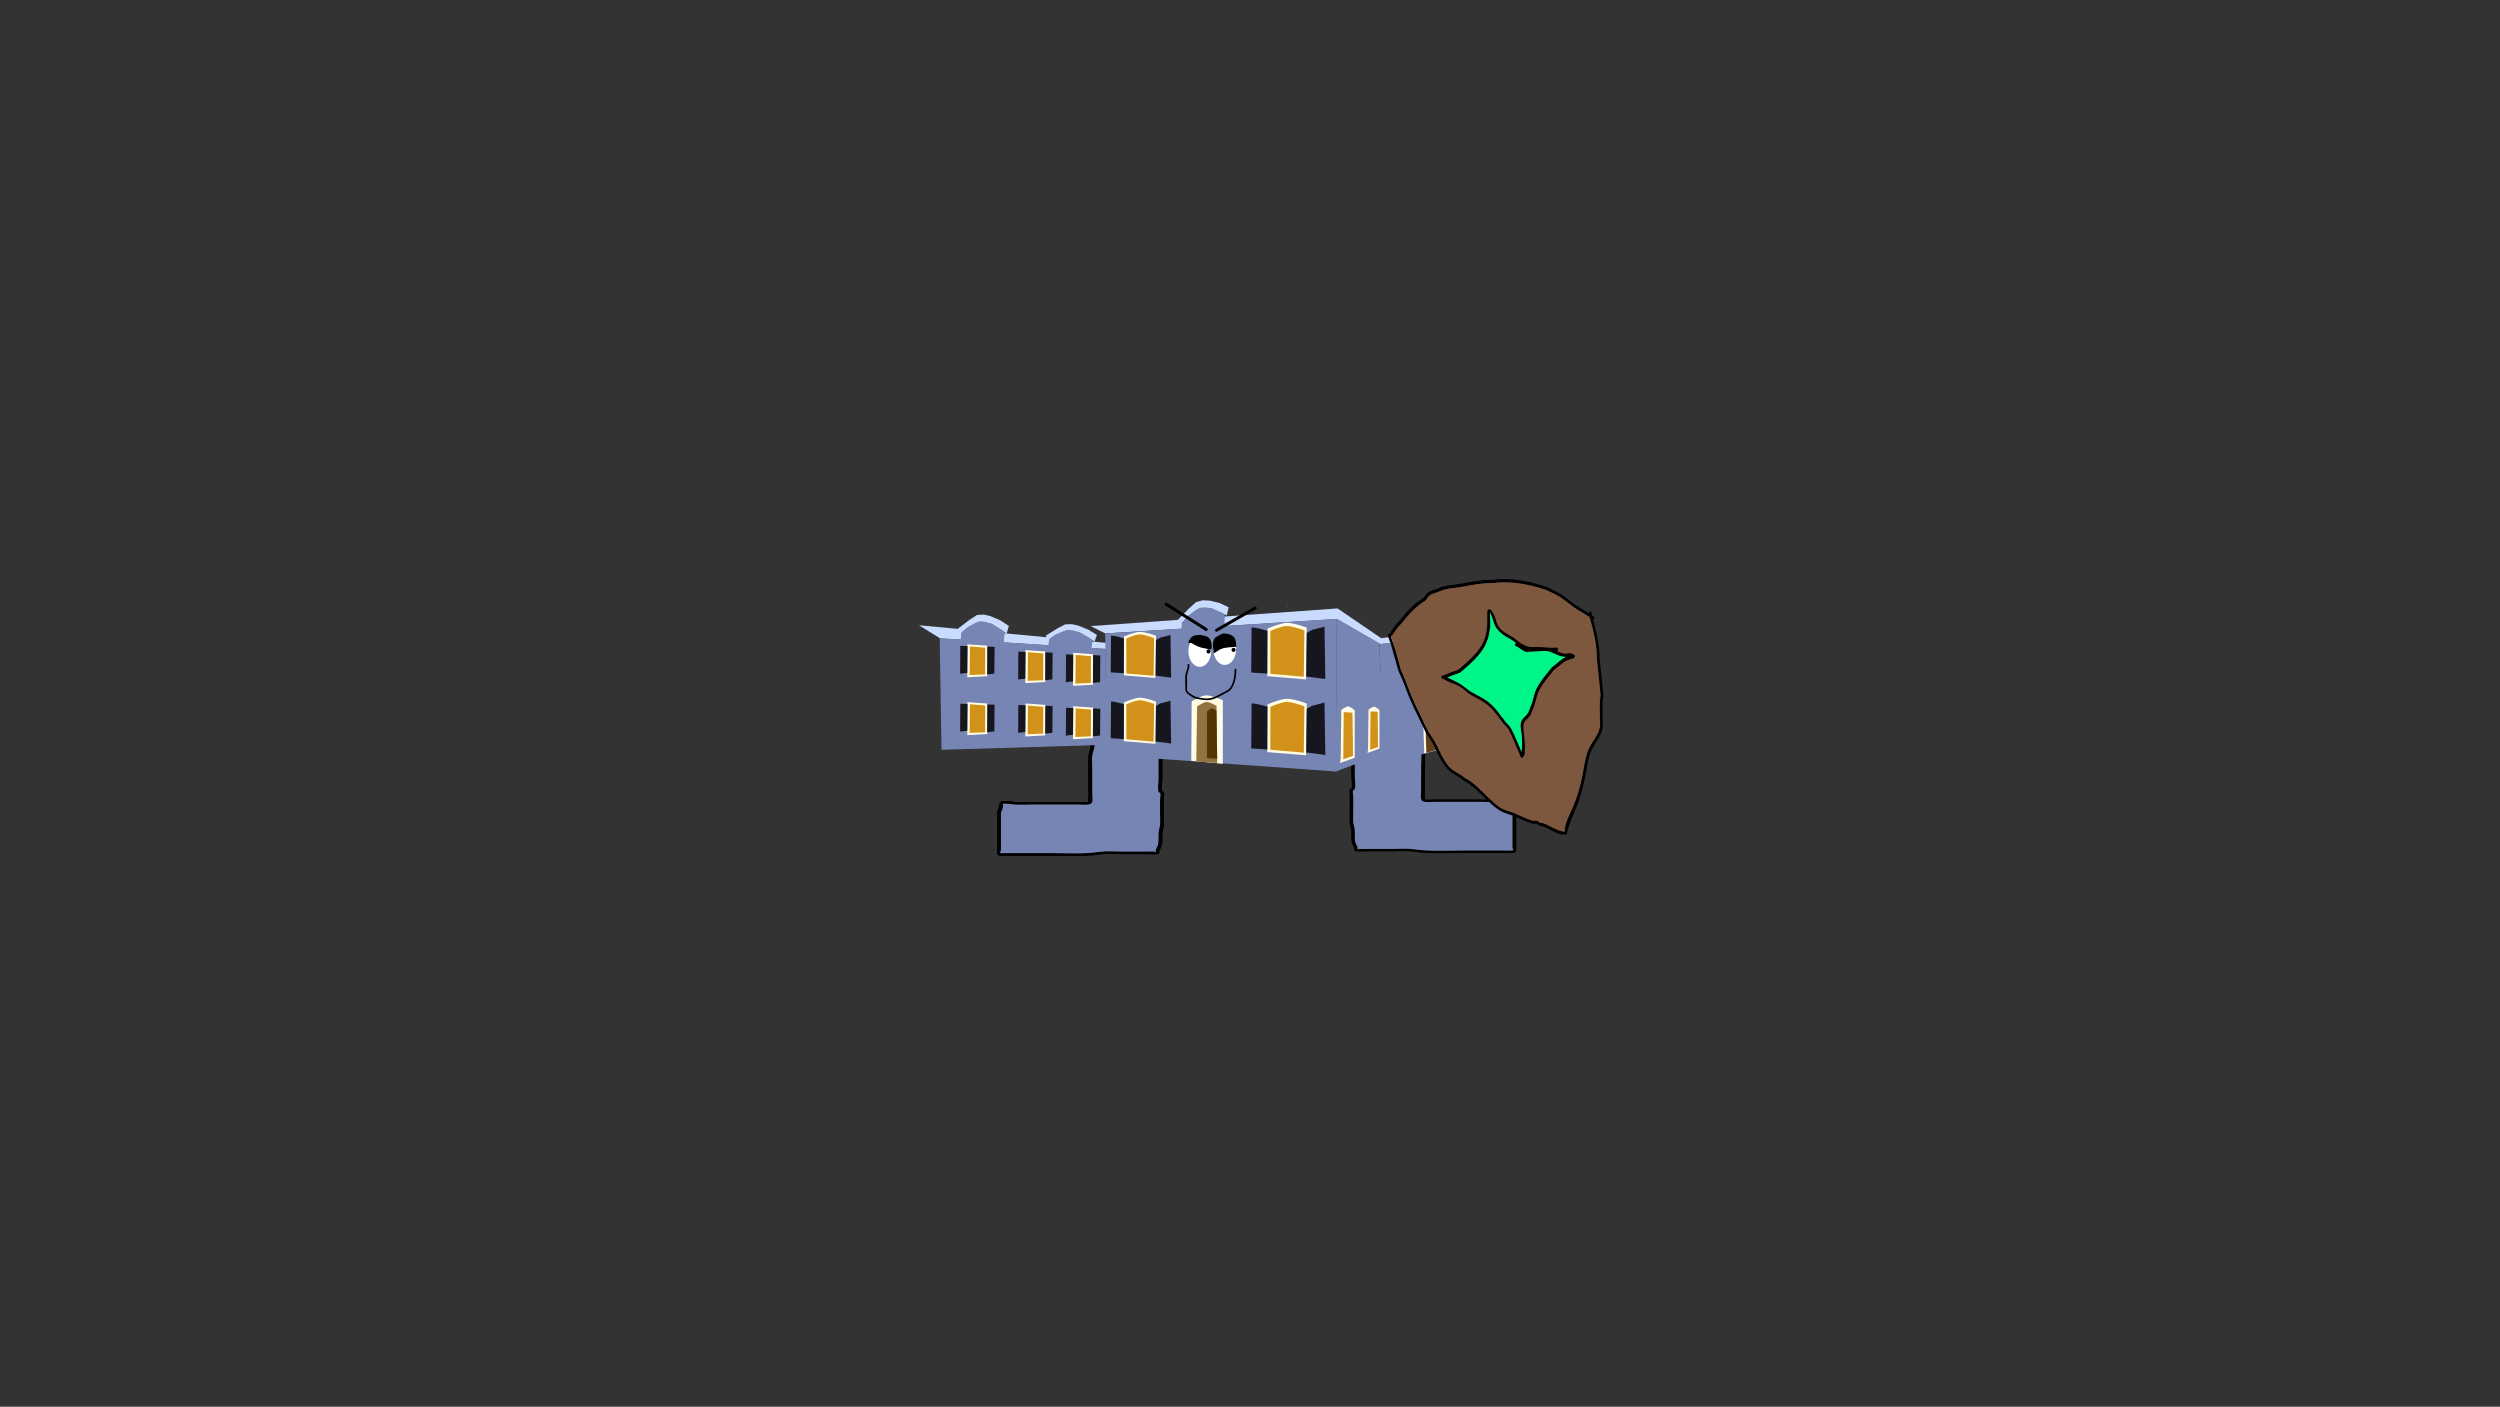 <svg version="1.1" xmlns="http://www.w3.org/2000/svg" xmlns:xlink="http://www.w3.org/1999/xlink" width="2878.25" height="1619.58" viewBox="0,0,2878.25,1619.58"><rect x="0" y="0" width="2878.25" height="1619.58" fill="#333333" stroke="none"/><g transform="translate(1119.125,629.79)"><g data-paper-data="{&quot;isPaintingLayer&quot;:true}" stroke-linejoin="miter" stroke-miterlimit="10" stroke-dasharray="" stroke-dashoffset="0" style="mix-blend-mode: normal"><g fill-rule="nonzero" stroke="none" stroke-width="1" stroke-linecap="butt"><path d="M152.016,144.713c4.088,0 8.176,0 12.264,0c6.039,0 14.368,1.035 20.129,-0.187c1.411,-0.299 2.385,-1.268 3.814,-1.525c0.383,-0.069 8.639,-0.054 9.345,-0.053c4.158,0.001 8.009,-0.419 12.143,-0.586c5.206,-0.21 13.098,-0.318 16.111,3.185c0.743,0.864 0.176,1.993 0.216,2.99c0.143,3.524 0,7.065 0,10.589c0,3.985 -0.727,7.011 -1.78,10.825c-0.633,2.291 0.788,4.882 -0.03,7.162c-0.306,0.853 -1.376,1.513 -1.752,2.353c-0.873,1.948 0.243,4.758 0.054,6.816c-0.152,1.661 -1.324,3.212 -1.776,4.848c-0.908,3.287 0.296,7.108 0.024,10.448c-0.265,3.25 -1.748,5.977 -1.748,9.319c0,18.826 0,37.651 0,56.477c0,3.789 -1.764,9.975 -0.167,13.556c0.237,0.531 1.467,0.656 1.752,1.177c1.188,2.17 0.167,5.934 0.167,8.211c0,5.529 0,11.058 -0,16.587c-0,5.914 0.774,12.073 -0.935,17.88c-1.683,5.589 -0.378,11.276 -1.137,16.927c-0.416,3.1 -2.012,5.515 -3.242,8.362c-0.426,0.986 0.542,2.36 -0.583,3.055c-1.726,1.068 -9.665,0.431 -12.061,0.431c-9.344,0 -18.688,0 -28.032,0c-8.647,0 -18.471,-0.892 -26.968,0.22c-5.31,0.695 -10.297,1.281 -15.801,1.541c-13.621,0.645 -27.67,0.004 -41.327,0.004c-15.768,0 -31.536,0 -47.304,0c-3.354,0 -11.464,0.895 -13.99,-1.154c-0.575,-0.466 -0.464,-4.736 -0.464,-5.612c0,-3.726 0,-7.452 0,-11.178c0,-7.648 0,-15.296 0,-22.944c0,-4.363 -0.711,-8.808 1.355,-12.97c0.878,-1.768 0.873,-7.013 2.991,-8.191c1.706,-0.949 8.898,-0.309 11.251,-0.3c8.973,1.506 19.398,0.577 28.64,0.577c16.352,0 32.704,0 49.056,0c1.487,0 10.696,0.715 11.533,-0.117c0.468,-0.465 0.294,-3.527 0.293,-3.707c-0.009,-2.353 0,-4.706 0,-7.06c0,-9.413 0,-18.826 0,-28.238c0,-4.693 -0.555,-9.558 0.007,-14.234c0.45,-3.75 2.143,-7.43 2.628,-11.178c0.69,-5.334 0.226,-10.886 1.407,-16.188c1.252,-5.62 2.972,-10.864 2.966,-16.642c0.03,-3.342 1.896,-5.335 2.656,-8.491c0.658,-2.729 -0.006,-5.897 0.27,-8.681c0.289,-2.921 0.157,-5.972 0.59,-8.87c0.418,-2.794 2.158,-5.492 2.657,-8.278c0.527,-2.94 0.009,-6.022 0.888,-8.949c0.582,-1.936 2.139,-3.382 2.5,-5.266c-0.121,0 -0.242,0 -0.364,0l0.439,-0.737c0.001,-0.048 0,-0.097 -0.001,-0.146c0,0 0,-0.406 0.317,-0.791l-0.755,-1.268c0.584,0 1.168,0 1.752,0c0,0 1.392,0 1.956,0.745c1.11,0.379 1.11,1.314 1.11,1.314c-0.005,0.304 -0.037,0.598 -0.089,0.882c-1.455,0 -2.91,0 -4.365,0c0.046,-0.238 0.072,-0.483 0.075,-0.737l0.437,-0.734l-0.121,-0.203c0.112,-0.136 0.264,-0.27 0.469,-0.382l0.528,-0.886zM154.993,147.654c-0.393,2.127 -1.963,3.774 -2.592,5.911c-0.831,2.822 -0.3,5.821 -0.813,8.657c-0.501,2.77 -2.245,5.463 -2.65,8.237c-0.842,5.769 0.481,12.012 -0.891,17.708c-0.744,3.087 -2.633,4.816 -2.6,8.021c-0.005,5.918 -1.731,11.317 -3.014,17.078c-1.166,5.233 -0.686,10.717 -1.372,15.982c-0.489,3.748 -2.177,7.429 -2.628,11.178c-0.553,4.598 0.007,9.389 0.007,14.004c0,10.197 0,20.394 0,30.592c0,2.758 1.419,8.136 -1.459,10.412c-2.654,2.1 -11.163,1.06 -14.747,1.06c-17.52,0 -35.04,0 -52.56,0c-8.337,0 -17.57,0.761 -25.672,-0.599c-1.42,0.007 -7.268,-0.663 -8.021,-0.3c-1.526,0.735 0.276,2.542 -0.062,3.783c-0.843,3.091 -2.62,4.795 -2.6,8.001c0.063,10.001 0,20.002 0,30.003c0,3.726 0,7.452 0,11.178c0,1.271 -1.567,2.768 -0.464,3.801c0.397,0.372 1.363,0.031 2.045,0.034c4.29,0.016 8.582,-0.011 12.872,-0.011c14.308,0 28.616,0 42.924,0c13.549,0 27.506,0.654 41.017,0.004c5.345,-0.257 10.141,-0.842 15.286,-1.496c8.818,-1.121 18.835,-0.273 27.794,-0.273c9.344,0 18.688,0 28.032,0c2.336,0 4.688,-0.183 7.008,0c0.681,0.054 1.542,0.798 1.955,0.431c0.508,-0.451 -0.747,-1.096 -0.583,-1.651c0.796,-2.694 2.75,-5.026 3.142,-7.95c0.775,-5.769 -0.48,-11.524 1.205,-17.24c1.687,-5.592 0.85,-11.603 0.85,-17.303c0,-5.529 0,-11.058 0,-16.587c0,-1.581 1.105,-5.677 0.167,-7.085c-0.337,-0.506 -1.533,-0.642 -1.752,-1.177c-1.72,-4.195 -0.167,-10.322 -0.167,-14.682c0,-18.826 0,-37.651 0,-56.477c0,-3.383 1.532,-6.245 1.756,-9.507c0.238,-3.454 -0.873,-7.323 0.024,-10.731c0.407,-1.546 1.604,-2.997 1.728,-4.565c0.18,-2.281 -0.841,-5.101 0.054,-7.303c2.499,-6.149 3.445,-13.084 3.445,-19.664c0,-2.745 0,-5.491 0,-8.236c0,-1.357 1.105,-2.85 0.216,-4.069c-1.901,-2.606 -12.964,-1.442 -16.154,-1.204c-4.986,0.372 -11.635,-0.688 -16.328,0.219c-1.384,0.268 -2.318,1.225 -3.698,1.502c-6.325,1.272 -14.841,0.316 -21.415,0.316c-3.096,0 -6.192,0 -9.287,0z" data-paper-data="{&quot;index&quot;:null}" fill="#000000"/><path d="M152.016,144.713c4.088,0 8.176,0 12.264,0c6.039,0 14.368,1.035 20.129,-0.187c1.411,-0.299 2.385,-1.268 3.814,-1.525c0.383,-0.069 8.639,-0.054 9.345,-0.053c4.158,0.001 8.009,-0.419 12.143,-0.586c5.206,-0.21 13.098,-0.318 16.111,3.185c0.743,0.864 0.176,1.993 0.216,2.99c0.143,3.524 0,7.065 0,10.589c0,3.985 -0.727,7.011 -1.78,10.825c-0.633,2.291 0.788,4.882 -0.03,7.162c-0.306,0.853 -1.376,1.513 -1.752,2.353c-0.873,1.948 0.243,4.758 0.054,6.816c-0.152,1.661 -1.324,3.212 -1.776,4.848c-0.908,3.287 0.296,7.108 0.024,10.448c-0.265,3.25 -1.748,5.977 -1.748,9.319c0,18.826 0,37.651 0,56.477c0,3.789 -1.764,9.975 -0.167,13.556c0.237,0.531 1.467,0.656 1.752,1.177c1.188,2.17 0.167,5.934 0.167,8.211c0,5.529 0,11.058 -0,16.587c-0,5.914 0.774,12.073 -0.935,17.88c-1.683,5.589 -0.378,11.276 -1.137,16.927c-0.416,3.1 -2.012,5.515 -3.242,8.362c-0.426,0.986 0.542,2.36 -0.583,3.055c-1.726,1.068 -9.665,0.431 -12.061,0.431c-9.344,0 -18.688,0 -28.032,0c-8.647,0 -18.471,-0.892 -26.968,0.22c-5.31,0.695 -10.297,1.281 -15.801,1.541c-13.621,0.645 -27.67,0.004 -41.327,0.004c-15.768,0 -31.536,0 -47.304,0c-3.354,0 -11.464,0.895 -13.99,-1.154c-0.575,-0.466 -0.464,-4.736 -0.464,-5.612c0,-3.726 0,-7.452 0,-11.178c0,-7.648 0,-15.296 0,-22.944c0,-4.363 -0.711,-8.808 1.355,-12.97c0.878,-1.768 0.873,-7.013 2.991,-8.191c1.706,-0.949 8.898,-0.309 11.251,-0.3c8.973,1.506 19.398,0.577 28.64,0.577c16.352,0 32.704,0 49.056,0c1.487,0 10.696,0.715 11.533,-0.117c0.468,-0.465 0.294,-3.527 0.293,-3.707c-0.009,-2.353 0,-4.706 0,-7.06c0,-9.413 0,-18.826 0,-28.238c0,-4.693 -0.555,-9.558 0.007,-14.234c0.45,-3.75 2.143,-7.43 2.628,-11.178c0.69,-5.334 0.226,-10.886 1.407,-16.188c1.252,-5.62 2.972,-10.864 2.966,-16.642c0.03,-3.342 1.896,-5.335 2.656,-8.491c0.658,-2.729 -0.006,-5.897 0.27,-8.681c0.289,-2.921 0.157,-5.972 0.59,-8.87c0.418,-2.794 2.158,-5.492 2.657,-8.278c0.527,-2.94 0.009,-6.022 0.888,-8.949c0.582,-1.936 2.139,-3.382 2.5,-5.266c-0.121,0 -0.242,0 -0.364,0l0.439,-0.737c0.001,-0.048 0,-0.097 -0.001,-0.146c0,0 0,-0.406 0.317,-0.791l-0.755,-1.268c0.584,0 1.168,0 1.752,0c0,0 1.392,0 1.956,0.745c1.11,0.379 1.11,1.314 1.11,1.314c-0.005,0.304 -0.037,0.598 -0.089,0.882c-1.455,0 -2.91,0 -4.365,0c0.046,-0.238 0.072,-0.483 0.075,-0.737l0.437,-0.734l-0.121,-0.203c0.112,-0.136 0.264,-0.27 0.469,-0.382l0.528,-0.886zM154.993,147.654c-0.393,2.127 -1.963,3.774 -2.592,5.911c-0.831,2.822 -0.3,5.821 -0.813,8.657c-0.501,2.77 -2.245,5.463 -2.65,8.237c-0.842,5.769 0.481,12.012 -0.891,17.708c-0.744,3.087 -2.633,4.816 -2.6,8.021c-0.005,5.918 -1.731,11.317 -3.014,17.078c-1.166,5.233 -0.686,10.717 -1.372,15.982c-0.489,3.748 -2.177,7.429 -2.628,11.178c-0.553,4.598 0.007,9.389 0.007,14.004c0,10.197 0,20.394 0,30.592c0,2.758 1.419,8.136 -1.459,10.412c-2.654,2.1 -11.163,1.06 -14.747,1.06c-17.52,0 -35.04,0 -52.56,0c-8.337,0 -17.57,0.761 -25.672,-0.599c-1.42,0.007 -7.268,-0.663 -8.021,-0.3c-1.526,0.735 0.276,2.542 -0.062,3.783c-0.843,3.091 -2.62,4.795 -2.6,8.001c0.063,10.001 0,20.002 0,30.003c0,3.726 0,7.452 0,11.178c0,1.271 -1.567,2.768 -0.464,3.801c0.397,0.372 1.363,0.031 2.045,0.034c4.29,0.016 8.582,-0.011 12.872,-0.011c14.308,0 28.616,0 42.924,0c13.549,0 27.506,0.654 41.017,0.004c5.345,-0.257 10.141,-0.842 15.286,-1.496c8.818,-1.121 18.835,-0.273 27.794,-0.273c9.344,0 18.688,0 28.032,0c2.336,0 4.688,-0.183 7.008,0c0.681,0.054 1.542,0.798 1.955,0.431c0.508,-0.451 -0.747,-1.096 -0.583,-1.651c0.796,-2.694 2.75,-5.026 3.142,-7.95c0.775,-5.769 -0.48,-11.524 1.205,-17.24c1.687,-5.592 0.85,-11.603 0.85,-17.303c0,-5.529 0,-11.058 0,-16.587c0,-1.581 1.105,-5.677 0.167,-7.085c-0.337,-0.506 -1.533,-0.642 -1.752,-1.177c-1.72,-4.195 -0.167,-10.322 -0.167,-14.682c0,-18.826 0,-37.651 0,-56.477c0,-3.383 1.532,-6.245 1.756,-9.507c0.238,-3.454 -0.873,-7.323 0.024,-10.731c0.407,-1.546 1.604,-2.997 1.728,-4.565c0.18,-2.281 -0.841,-5.101 0.054,-7.303c2.499,-6.149 3.445,-13.084 3.445,-19.664c0,-2.745 0,-5.491 0,-8.236c0,-1.357 1.105,-2.85 0.216,-4.069c-1.901,-2.606 -12.964,-1.442 -16.154,-1.204c-4.986,0.372 -11.635,-0.688 -16.328,0.219c-1.384,0.268 -2.318,1.225 -3.698,1.502c-6.325,1.272 -14.841,0.316 -21.415,0.316c-3.096,0 -6.192,0 -9.287,0z" data-paper-data="{&quot;index&quot;:null}" fill="#000000"/><path d="M152.016,144.713c4.088,0 8.176,0 12.264,0c6.039,0 14.368,1.035 20.129,-0.187c1.411,-0.299 2.385,-1.268 3.814,-1.525c0.383,-0.069 8.639,-0.054 9.345,-0.053c4.158,0.001 8.009,-0.419 12.143,-0.586c5.206,-0.21 13.098,-0.318 16.111,3.185c0.743,0.864 0.176,1.993 0.216,2.99c0.143,3.524 0,7.065 0,10.589c0,3.985 -0.727,7.011 -1.78,10.825c-0.633,2.291 0.788,4.882 -0.03,7.162c-0.306,0.853 -1.376,1.513 -1.752,2.353c-0.873,1.948 0.243,4.758 0.054,6.816c-0.152,1.661 -1.324,3.212 -1.776,4.848c-0.908,3.287 0.296,7.108 0.024,10.448c-0.265,3.25 -1.748,5.977 -1.748,9.319c0,18.826 0,37.651 0,56.477c0,3.789 -1.764,9.975 -0.167,13.556c0.237,0.531 1.467,0.656 1.752,1.177c1.188,2.17 0.167,5.934 0.167,8.211c0,5.529 0,11.058 -0,16.587c-0,5.914 0.774,12.073 -0.935,17.88c-1.683,5.589 -0.378,11.276 -1.137,16.927c-0.416,3.1 -2.012,5.515 -3.242,8.362c-0.426,0.986 0.542,2.36 -0.583,3.055c-1.726,1.068 -9.665,0.431 -12.061,0.431c-9.344,0 -18.688,0 -28.032,0c-8.647,0 -18.471,-0.892 -26.968,0.22c-5.31,0.695 -10.297,1.281 -15.801,1.541c-13.621,0.645 -27.67,0.004 -41.327,0.004c-15.768,0 -31.536,0 -47.304,0c-3.354,0 -11.464,0.895 -13.99,-1.154c-0.575,-0.466 -0.464,-4.736 -0.464,-5.612c0,-3.726 0,-7.452 0,-11.178c0,-7.648 0,-15.296 0,-22.944c0,-4.363 -0.711,-8.808 1.355,-12.97c0.878,-1.768 0.873,-7.013 2.991,-8.191c1.706,-0.949 8.898,-0.309 11.251,-0.3c8.973,1.506 19.398,0.577 28.64,0.577c16.352,0 32.704,0 49.056,0c1.487,0 10.696,0.715 11.533,-0.117c0.468,-0.465 0.294,-3.527 0.293,-3.707c-0.009,-2.353 0,-4.706 0,-7.06c0,-9.413 0,-18.826 0,-28.238c0,-4.693 -0.555,-9.558 0.007,-14.234c0.45,-3.75 2.143,-7.43 2.628,-11.178c0.69,-5.334 0.226,-10.886 1.407,-16.188c1.252,-5.62 2.972,-10.864 2.966,-16.642c0.03,-3.342 1.896,-5.335 2.656,-8.491c0.658,-2.729 -0.006,-5.897 0.27,-8.681c0.289,-2.921 0.157,-5.972 0.59,-8.87c0.418,-2.794 2.158,-5.492 2.657,-8.278c0.527,-2.94 0.009,-6.022 0.888,-8.949c0.582,-1.936 2.139,-3.382 2.5,-5.266c-0.121,0 -0.242,0 -0.364,0l0.439,-0.737c0.001,-0.048 0,-0.097 -0.001,-0.146c0,0 0,-0.406 0.317,-0.791l-0.755,-1.268c0.584,0 1.168,0 1.752,0c0,0 1.392,0 1.956,0.745c1.11,0.379 1.11,1.314 1.11,1.314c-0.005,0.304 -0.037,0.598 -0.089,0.882c-1.455,0 -2.91,0 -4.365,0c0.046,-0.238 0.072,-0.483 0.075,-0.737l0.437,-0.734l-0.121,-0.203c0.112,-0.136 0.264,-0.27 0.469,-0.382l0.528,-0.886zM154.993,147.654c-0.393,2.127 -1.963,3.774 -2.592,5.911c-0.831,2.822 -0.3,5.821 -0.813,8.657c-0.501,2.77 -2.245,5.463 -2.65,8.237c-0.842,5.769 0.481,12.012 -0.891,17.708c-0.744,3.087 -2.633,4.816 -2.6,8.021c-0.005,5.918 -1.731,11.317 -3.014,17.078c-1.166,5.233 -0.686,10.717 -1.372,15.982c-0.489,3.748 -2.177,7.429 -2.628,11.178c-0.553,4.598 0.007,9.389 0.007,14.004c0,10.197 0,20.394 0,30.592c0,2.758 1.419,8.136 -1.459,10.412c-2.654,2.1 -11.163,1.06 -14.747,1.06c-17.52,0 -35.04,0 -52.56,0c-8.337,0 -17.57,0.761 -25.672,-0.599c-1.42,0.007 -7.268,-0.663 -8.021,-0.3c-1.526,0.735 0.276,2.542 -0.062,3.783c-0.843,3.091 -2.62,4.795 -2.6,8.001c0.063,10.001 0,20.002 0,30.003c0,3.726 0,7.452 0,11.178c0,1.271 -1.567,2.768 -0.464,3.801c0.397,0.372 1.363,0.031 2.045,0.034c4.29,0.016 8.582,-0.011 12.872,-0.011c14.308,0 28.616,0 42.924,0c13.549,0 27.506,0.654 41.017,0.004c5.345,-0.257 10.141,-0.842 15.286,-1.496c8.818,-1.121 18.835,-0.273 27.794,-0.273c9.344,0 18.688,0 28.032,0c2.336,0 4.688,-0.183 7.008,0c0.681,0.054 1.542,0.798 1.955,0.431c0.508,-0.451 -0.747,-1.096 -0.583,-1.651c0.796,-2.694 2.75,-5.026 3.142,-7.95c0.775,-5.769 -0.48,-11.524 1.205,-17.24c1.687,-5.592 0.85,-11.603 0.85,-17.303c0,-5.529 0,-11.058 0,-16.587c0,-1.581 1.105,-5.677 0.167,-7.085c-0.337,-0.506 -1.533,-0.642 -1.752,-1.177c-1.72,-4.195 -0.167,-10.322 -0.167,-14.682c0,-18.826 0,-37.651 0,-56.477c0,-3.383 1.532,-6.245 1.756,-9.507c0.238,-3.454 -0.873,-7.323 0.024,-10.731c0.407,-1.546 1.604,-2.997 1.728,-4.565c0.18,-2.281 -0.841,-5.101 0.054,-7.303c2.499,-6.149 3.445,-13.084 3.445,-19.664c0,-2.745 0,-5.491 0,-8.236c0,-1.357 1.105,-2.85 0.216,-4.069c-1.901,-2.606 -12.964,-1.442 -16.154,-1.204c-4.986,0.372 -11.635,-0.688 -16.328,0.219c-1.384,0.268 -2.318,1.225 -3.698,1.502c-6.325,1.272 -14.841,0.316 -21.415,0.316c-3.096,0 -6.192,0 -9.287,0z" data-paper-data="{&quot;index&quot;:null}" fill="#000000"/><path d="M503.52,141.635l0.528,0.886c0.205,0.112 0.357,0.246 0.469,0.382l-0.121,0.203l0.437,0.734c0.003,0.254 0.03,0.499 0.075,0.737c-1.455,0 -2.91,0 -4.365,0c-0.053,-0.285 -0.084,-0.578 -0.089,-0.882c0,0 0,-0.935 1.11,-1.314c0.564,-0.745 1.956,-0.745 1.956,-0.745c0.584,0 1.168,0 1.752,0l-0.755,1.268c0.317,0.385 0.317,0.791 0.317,0.791c-0.001,0.049 -0.001,0.097 -0.001,0.146l0.439,0.737c-0.121,0 -0.242,0 -0.364,0c0.361,1.884 1.919,3.331 2.5,5.266c0.879,2.926 0.361,6.009 0.888,8.949c0.499,2.786 2.239,5.485 2.657,8.278c0.433,2.898 0.301,5.948 0.59,8.87c0.276,2.784 -0.388,5.952 0.27,8.681c0.76,3.156 2.627,5.149 2.656,8.491c-0.006,5.778 1.714,11.022 2.966,16.642c1.181,5.302 0.717,10.853 1.407,16.188c0.485,3.747 2.178,7.428 2.628,11.178c0.561,4.676 0.007,9.541 0.007,14.234c0,9.413 0,18.826 0,28.238c0,2.353 0.009,4.706 0,7.06c-0.001,0.18 -0.175,3.242 0.293,3.707c0.837,0.832 10.046,0.117 11.533,0.117c16.352,0 32.704,0 49.056,0c9.243,0 19.668,0.929 28.64,-0.577c2.354,-0.009 9.546,-0.648 11.251,0.3c2.118,1.178 2.113,6.423 2.991,8.191c2.066,4.162 1.355,8.608 1.355,12.97c0,7.648 0,15.296 0,22.944c0,3.726 0,7.452 0,11.178c0,0.876 0.111,5.145 -0.464,5.612c-2.526,2.049 -10.637,1.154 -13.99,1.154c-15.768,0 -31.536,0 -47.304,0c-13.658,0 -27.706,0.641 -41.327,-0.004c-5.504,-0.261 -10.491,-0.846 -15.801,-1.541c-8.497,-1.112 -18.321,-0.22 -26.968,-0.22c-9.344,0 -18.688,0 -28.032,0c-2.395,0 -10.334,0.637 -12.061,-0.431c-1.125,-0.696 -0.157,-2.069 -0.583,-3.055c-1.23,-2.847 -2.826,-5.262 -3.242,-8.362c-0.759,-5.651 0.546,-11.338 -1.137,-16.927c-1.709,-5.808 -0.935,-11.966 -0.935,-17.88c-0,-5.529 -0,-11.058 -0,-16.587c0,-2.276 -1.022,-6.04 0.167,-8.211c0.285,-0.521 1.515,-0.645 1.752,-1.177c1.597,-3.582 -0.167,-9.767 -0.167,-13.556c0,-18.826 0,-37.651 0,-56.477c0,-3.342 -1.483,-6.069 -1.748,-9.319c-0.272,-3.34 0.932,-7.161 0.024,-10.448c-0.452,-1.636 -1.623,-3.187 -1.776,-4.848c-0.189,-2.058 0.927,-4.868 0.054,-6.816c-0.376,-0.84 -1.446,-1.501 -1.752,-2.353c-0.818,-2.28 0.603,-4.871 -0.03,-7.162c-1.053,-3.814 -1.78,-6.84 -1.78,-10.825c0,-3.525 -0.143,-7.066 0,-10.589c0.04,-0.998 -0.527,-2.126 0.216,-2.99c3.013,-3.502 10.905,-3.395 16.111,-3.185c4.134,0.167 7.985,0.587 12.143,0.586c0.706,-0 8.962,-0.015 9.345,0.053c1.429,0.257 2.403,1.226 3.814,1.525c5.762,1.221 14.09,0.187 20.129,0.187c4.088,0 8.176,0 12.264,0zM500.543,144.577c-3.096,0 -6.192,0 -9.287,0c-6.574,0 -15.09,0.955 -21.415,-0.316c-1.38,-0.277 -2.313,-1.234 -3.698,-1.502c-4.693,-0.907 -11.343,0.153 -16.328,-0.219c-3.19,-0.238 -14.252,-1.403 -16.154,1.204c-0.889,1.219 0.216,2.712 0.216,4.069c0,2.745 0,5.491 0,8.236c0,6.581 0.947,13.515 3.445,19.664c0.895,2.203 -0.126,5.023 0.054,7.303c0.124,1.568 1.321,3.019 1.728,4.565c0.897,3.408 -0.214,7.277 0.024,10.731c0.225,3.262 1.756,6.124 1.756,9.507c0,18.826 0,37.651 0,56.477c0,4.36 1.553,10.487 -0.167,14.682c-0.219,0.535 -1.415,0.67 -1.752,1.177c-0.938,1.408 0.167,5.504 0.167,7.085c0,5.529 0,11.058 0,16.587c0,5.7 -0.837,11.712 0.85,17.303c1.685,5.716 0.43,11.471 1.205,17.24c0.393,2.924 2.346,5.256 3.142,7.95c0.164,0.555 -1.09,1.2 -0.583,1.651c0.413,0.368 1.274,-0.377 1.955,-0.431c2.32,-0.183 4.672,0 7.008,0c9.344,0 18.688,0 28.032,0c8.959,0 18.976,-0.848 27.794,0.273c5.144,0.654 9.941,1.239 15.286,1.496c13.511,0.65 27.468,-0.004 41.017,-0.004c14.308,0 28.616,0 42.924,0c4.29,0 8.582,0.027 12.872,0.011c0.682,-0.003 1.648,0.339 2.045,-0.034c1.103,-1.033 -0.464,-2.53 -0.464,-3.801c0,-3.726 0,-7.452 0,-11.178c0,-10.001 -0.063,-20.003 0,-30.003c0.02,-3.206 -1.756,-4.91 -2.6,-8.001c-0.338,-1.24 1.464,-3.048 -0.062,-3.783c-0.753,-0.362 -6.601,0.307 -8.021,0.3c-8.102,1.36 -17.334,0.599 -25.672,0.599c-17.52,0 -35.04,0 -52.56,0c-3.584,0 -12.093,1.04 -14.747,-1.06c-2.878,-2.276 -1.459,-7.654 -1.459,-10.412c0,-10.197 0,-20.394 0,-30.592c0,-4.615 0.56,-9.406 0.007,-14.004c-0.451,-3.749 -2.139,-7.43 -2.628,-11.178c-0.687,-5.266 -0.206,-10.75 -1.372,-15.982c-1.284,-5.761 -3.009,-11.16 -3.014,-17.078c0.033,-3.205 -1.856,-4.934 -2.6,-8.021c-1.373,-5.696 -0.049,-11.94 -0.891,-17.708c-0.405,-2.774 -2.149,-5.467 -2.65,-8.237c-0.513,-2.836 0.018,-5.835 -0.813,-8.657c-0.629,-2.137 -2.199,-3.784 -2.592,-5.911z" data-paper-data="{&quot;index&quot;:null}" fill="#000000"/><path d="M491.062,144.545c3.096,0 6.197,-0.001 9.292,-0.001c0.393,2.127 1.994,3.89 2.623,6.027c0.831,2.822 0.301,5.821 0.814,8.657c0.501,2.77 2.245,5.463 2.65,8.237c0.842,5.769 -0.477,12.012 0.895,17.708c0.744,3.087 2.634,4.816 2.6,8.021c0.005,5.918 1.735,11.316 3.019,17.077c1.166,5.233 0.699,10.713 1.386,15.979c0.489,3.748 2.197,7.42 2.649,11.169c0.553,4.598 0.006,9.31 0.006,13.925c0,10.197 -0.053,20.372 -0.053,30.569c0,2.758 -1.424,8.135 1.454,10.411c2.654,2.1 11.145,1.059 14.729,1.059c17.52,0 34.991,0.013 52.511,0.013c8.337,0 17.558,0.769 25.66,-0.592c1.42,0.007 7.265,-0.661 8.018,-0.298c1.526,0.735 -0.139,2.615 0.199,3.856c0.843,3.091 2.617,4.797 2.596,8.003c-0.063,10.001 -0.013,20.01 -0.013,30.011c0,3.726 -0.004,7.454 -0.004,11.179c0,1.271 1.566,2.768 0.463,3.802c-0.397,0.372 -1.364,0.031 -2.046,0.034c-4.29,0.016 -8.587,-0.009 -12.877,-0.009c-14.308,0 -28.636,0.005 -42.944,0.005c-13.549,0 -27.529,0.656 -41.04,0.005c-5.345,-0.257 -10.15,-0.842 -15.294,-1.496c-8.817,-1.121 -18.85,-0.275 -27.809,-0.275c-9.344,0 -18.701,-0.003 -28.045,-0.003c-2.336,0 -4.691,-0.184 -7.011,-0.001c-0.681,0.054 -1.543,0.798 -1.956,0.431c-0.508,-0.451 0.747,-1.096 0.583,-1.651c-0.796,-2.694 -2.754,-5.028 -3.146,-7.952c-0.775,-5.769 0.473,-11.528 -1.212,-17.243c-1.687,-5.592 -0.859,-11.609 -0.859,-17.309c-0,-5.529 -0.009,-11.065 -0.009,-16.594c0,-1.581 -1.109,-5.681 -0.171,-7.089c0.337,-0.506 1.533,-0.642 1.752,-1.177c1.72,-4.195 0.159,-10.333 0.159,-14.693c0,-18.826 0.01,-37.701 0.01,-56.526c0,-3.383 -1.527,-6.25 -1.752,-9.511c-0.238,-3.454 0.879,-7.328 -0.018,-10.735c-0.407,-1.546 -1.602,-2.998 -1.726,-4.566c-0.18,-2.281 0.844,-5.103 -0.051,-7.306c-2.499,-6.149 -3.438,-13.087 -3.438,-19.668c0,-2.745 0.003,-5.492 0.003,-8.238c0,-1.357 -1.104,-2.851 -0.215,-4.07c1.901,-2.606 12.97,-1.444 16.16,-1.206c4.985,0.372 11.642,-0.69 16.335,0.217c1.384,0.268 2.319,1.224 3.699,1.502c6.325,1.272 14.851,0.314 21.426,0.314z" data-paper-data="{&quot;noHover&quot;:false,&quot;origItem&quot;:[&quot;Path&quot;,{&quot;applyMatrix&quot;:true,&quot;segments&quot;:[[[162.7228,411.31915],[3.53399,0],[-0.44822,3.61497]],[[159.76398,421.36706],[0.71851,-3.63327],[-0.94859,4.79674]],[[158.83581,436.0827],[0.58543,-4.82118],[-0.57172,4.70826]],[[155.81066,450.08433],[0.46248,-4.71548],[-0.9617,9.80558]],[[154.79303,480.1853],[1.56679,-9.68198],[-0.84919,5.24761]],[[151.82476,493.81915],[-0.03797,-5.44791],[-0.00628,10.05953]],[[148.38372,522.84779],[1.46549,-9.79242],[-1.33111,8.89452]],[[146.8171,550.0147],[0.78404,-8.9506],[-0.55804,6.37054]],[[143.8171,569.0147],[0.51505,-6.37198],[-0.63175,7.81571]],[[143.82476,592.81915],[0,-7.84461],[0,17.33333]],[[143.82476,644.81915],[0,-17.33333],[0,4.68799]],[[142.15907,662.51778],[3.285,-3.86923],[-3.03005,3.56893]],[[125.32476,664.31915],[4.09079,0],[-20,0]],[[65.32476,664.31915],[20,0],[-9.51766,0]],[[36.0193,663.30042],[9.24863,2.31216],[-1.6206,0.01127]],[[26.86329,662.78967],[0.85934,-0.61599],[-1.74211,1.24876]],[[26.79248,669.21961],[0.38626,-2.10835],[-0.96259,5.2542]],[[23.82476,682.81915],[-0.02315,-5.44924],[0.07221,16.99928]],[[23.82476,733.81915],[0,-16.99946],[0,6.33333]],[[23.82476,752.81915],[0,-6.33333],[0,2.16104]],[[23.29527,759.28062],[-1.25902,-1.75641],[0.45358,0.63277]],[[25.63022,759.33788],[-0.77854,-0.00427],[4.89729,0.02684]],[[40.32476,759.31915],[-4.8975,0],[16.33333,0]],[[89.32476,759.31915],[-16.33333,0],[15.46711,0]],[[136.14754,759.32544],[-15.42344,1.10545],[6.10123,-0.4373]],[[153.59676,756.78286],[-5.87262,1.112],[10.0656,-1.90596]],[[185.32476,756.31915],[-10.22692,0],[10.66667,0]],[[217.32476,756.31915],[-10.66667,0],[2.66667,0]],[[225.32476,756.31915],[-2.64845,-0.31117],[0.77774,0.09138]],[[227.55699,757.05139],[-0.47199,0.62486],[0.5795,-0.7672]],[[226.89164,754.24477],[-0.18717,0.94307],[0.90888,-4.57959]],[[230.47886,740.73064],[-0.44833,4.97078],[0.88441,-9.80578]],[[231.85389,711.42596],[-1.92301,9.71567],[1.92584,-9.50515]],[[232.82452,682.01332],[-0.00025,9.68924],[0.00025,-9.39805]],[[232.82476,653.81915],[0,9.39805],[0,-2.68824]],[[233.01506,641.77586],[1.07131,2.39355],[-0.38516,-0.86055]],[[231.01506,639.77586],[0.25023,0.909],[-1.96313,-7.13147]],[[230.82476,614.81915],[0,7.41139],[0,-32]],[[230.82476,518.81915],[0,32],[0,-5.74991]],[[232.82987,502.65936],[-0.2563,5.54397],[0.2714,-5.87053]],[[232.85704,484.4187],[-1.02394,5.79265],[0.46454,-2.62799]],[[234.82987,476.65936],[-0.14159,2.66498],[0.20597,-3.87662]],[[234.89164,464.24477],[-1.02169,3.74414],[2.85233,-10.4528]],[[238.82476,430.81915],[0,11.18587],[0,-4.66667]],[[238.82476,416.81915],[0,4.66667],[0,-2.30714]],[[239.0715,409.90212],[1.01508,2.07184],[-2.17055,-4.43023]],[[220.63142,407.85602],[3.64121,-0.40458],[-5.69119,0.63235]],[[201.99209,408.22844],[5.35766,-1.54232],[-1.58019,0.45489]],[[197.77107,410.78152],[1.5753,-0.47154],[-7.22067,2.16139]],[[173.32476,411.31915],[7.50493,0],[-3.53399,0]]],&quot;closed&quot;:true}],&quot;index&quot;:null}" fill="#7785b4"/><path d="M164.301,147.597c6.574,0 15.1,0.958 21.426,-0.314c1.38,-0.277 2.315,-1.234 3.699,-1.502c4.693,-0.907 11.35,0.155 16.335,-0.217c3.19,-0.238 14.259,-1.4 16.16,1.206c0.889,1.219 -0.215,2.713 -0.215,4.07c0,2.745 0.003,5.492 0.003,8.238c0,6.581 -0.94,13.519 -3.438,19.668c-0.895,2.203 0.13,5.025 -0.051,7.306c-0.124,1.568 -1.32,3.02 -1.726,4.566c-0.897,3.408 0.22,7.282 -0.018,10.735c-0.225,3.262 -1.752,6.129 -1.752,9.511c0,18.826 0.01,37.701 0.01,56.526c0,4.36 -1.56,10.498 0.159,14.693c0.219,0.535 1.414,0.671 1.752,1.177c0.938,1.408 -0.171,5.508 -0.171,7.089c0,5.529 -0.009,11.065 -0.009,16.594c-0,5.7 0.828,11.717 -0.859,17.309c-1.685,5.716 -0.437,11.475 -1.212,17.243c-0.393,2.924 -2.35,5.258 -3.146,7.952c-0.164,0.555 1.09,1.2 0.583,1.651c-0.413,0.368 -1.275,-0.377 -1.956,-0.431c-2.32,-0.183 -4.675,0.001 -7.011,0.001c-9.344,0 -18.701,0.003 -28.045,0.003c-8.959,0 -18.991,-0.846 -27.809,0.275c-5.144,0.654 -9.95,1.239 -15.294,1.496c-13.511,0.65 -27.49,-0.005 -41.04,-0.005c-14.308,0 -28.636,-0.005 -42.944,-0.005c-4.29,0 -8.587,0.025 -12.877,0.009c-0.682,-0.003 -1.649,0.338 -2.046,-0.034c-1.103,-1.033 0.463,-2.53 0.463,-3.802c0,-3.726 -0.004,-7.454 -0.004,-11.179c0,-10.001 0.05,-20.011 -0.013,-30.011c-0.02,-3.206 1.753,-4.912 2.596,-8.003c0.338,-1.24 -1.327,-3.121 0.199,-3.856c0.753,-0.362 6.598,0.305 8.018,0.298c8.102,1.36 17.322,0.592 25.66,0.592c17.52,0 34.991,-0.013 52.511,-0.013c3.584,0 12.074,1.04 14.729,-1.059c2.878,-2.276 1.454,-7.653 1.454,-10.411c0,-10.197 -0.053,-20.372 -0.053,-30.569c0,-4.615 -0.547,-9.327 0.006,-13.925c0.451,-3.749 2.16,-7.421 2.649,-11.169c0.687,-5.266 0.22,-10.746 1.386,-15.979c1.284,-5.761 3.013,-11.159 3.019,-17.077c-0.033,-3.205 1.856,-4.934 2.6,-8.021c1.373,-5.696 0.053,-11.939 0.895,-17.708c0.405,-2.774 2.149,-5.467 2.65,-8.237c0.513,-2.836 -0.017,-5.835 0.814,-8.657c0.629,-2.137 2.23,-3.9 2.623,-6.027c3.096,0 6.197,0.001 9.292,0.001z" data-paper-data="{&quot;noHover&quot;:false,&quot;origItem&quot;:[&quot;Path&quot;,{&quot;applyMatrix&quot;:true,&quot;segments&quot;:[[[162.7228,411.31915],[3.53399,0],[-0.44822,3.61497]],[[159.76398,421.36706],[0.71851,-3.63327],[-0.94859,4.79674]],[[158.83581,436.0827],[0.58543,-4.82118],[-0.57172,4.70826]],[[155.81066,450.08433],[0.46248,-4.71548],[-0.9617,9.80558]],[[154.79303,480.1853],[1.56679,-9.68198],[-0.84919,5.24761]],[[151.82476,493.81915],[-0.03797,-5.44791],[-0.00628,10.05953]],[[148.38372,522.84779],[1.46549,-9.79242],[-1.33111,8.89452]],[[146.8171,550.0147],[0.78404,-8.9506],[-0.55804,6.37054]],[[143.8171,569.0147],[0.51505,-6.37198],[-0.63175,7.81571]],[[143.82476,592.81915],[0,-7.84461],[0,17.33333]],[[143.82476,644.81915],[0,-17.33333],[0,4.68799]],[[142.15907,662.51778],[3.285,-3.86923],[-3.03005,3.56893]],[[125.32476,664.31915],[4.09079,0],[-20,0]],[[65.32476,664.31915],[20,0],[-9.51766,0]],[[36.0193,663.30042],[9.24863,2.31216],[-1.6206,0.01127]],[[26.86329,662.78967],[0.85934,-0.61599],[-1.74211,1.24876]],[[26.79248,669.21961],[0.38626,-2.10835],[-0.96259,5.2542]],[[23.82476,682.81915],[-0.02315,-5.44924],[0.07221,16.99928]],[[23.82476,733.81915],[0,-16.99946],[0,6.33333]],[[23.82476,752.81915],[0,-6.33333],[0,2.16104]],[[23.29527,759.28062],[-1.25902,-1.75641],[0.45358,0.63277]],[[25.63022,759.33788],[-0.77854,-0.00427],[4.89729,0.02684]],[[40.32476,759.31915],[-4.8975,0],[16.33333,0]],[[89.32476,759.31915],[-16.33333,0],[15.46711,0]],[[136.14754,759.32544],[-15.42344,1.10545],[6.10123,-0.4373]],[[153.59676,756.78286],[-5.87262,1.112],[10.0656,-1.90596]],[[185.32476,756.31915],[-10.22692,0],[10.66667,0]],[[217.32476,756.31915],[-10.66667,0],[2.66667,0]],[[225.32476,756.31915],[-2.64845,-0.31117],[0.77774,0.09138]],[[227.55699,757.05139],[-0.47199,0.62486],[0.5795,-0.7672]],[[226.89164,754.24477],[-0.18717,0.94307],[0.90888,-4.57959]],[[230.47886,740.73064],[-0.44833,4.97078],[0.88441,-9.80578]],[[231.85389,711.42596],[-1.92301,9.71567],[1.92584,-9.50515]],[[232.82452,682.01332],[-0.00025,9.68924],[0.00025,-9.39805]],[[232.82476,653.81915],[0,9.39805],[0,-2.68824]],[[233.01506,641.77586],[1.07131,2.39355],[-0.38516,-0.86055]],[[231.01506,639.77586],[0.25023,0.909],[-1.96313,-7.13147]],[[230.82476,614.81915],[0,7.41139],[0,-32]],[[230.82476,518.81915],[0,32],[0,-5.74991]],[[232.82987,502.65936],[-0.2563,5.54397],[0.2714,-5.87053]],[[232.85704,484.4187],[-1.02394,5.79265],[0.46454,-2.62799]],[[234.82987,476.65936],[-0.14159,2.66498],[0.20597,-3.87662]],[[234.89164,464.24477],[-1.02169,3.74414],[2.85233,-10.4528]],[[238.82476,430.81915],[0,11.18587],[0,-4.66667]],[[238.82476,416.81915],[0,4.66667],[0,-2.30714]],[[239.0715,409.90212],[1.01508,2.07184],[-2.17055,-4.43023]],[[220.63142,407.85602],[3.64121,-0.40458],[-5.69119,0.63235]],[[201.99209,408.22844],[5.35766,-1.54232],[-1.58019,0.45489]],[[197.77107,410.78152],[1.5753,-0.47154],[-7.22067,2.16139]],[[173.32476,411.31915],[7.50493,0],[-3.53399,0]]],&quot;closed&quot;:true}],&quot;index&quot;:null}" fill="#7785b4"/></g><path d="M-1119.125,989.79v-1619.58h2878.25v1619.58z" fill="none" fill-rule="nonzero" stroke="#000000" stroke-width="0" stroke-linecap="butt"/><path d="M381.754,260.088c2.003,-0.041 4.003,0 6.004,0.12c-0.298,0.055 -0.538,0.175 -0.72,0.36c-1.803,-0.072 -3.566,-0.231 -5.283,-0.48z" data-paper-data="{&quot;index&quot;:null}" fill="#fffe4b" fill-rule="evenodd" stroke="none" stroke-width="1" stroke-linecap="butt" opacity="0.02"/><g><path d="M436.875,167.34c2.823,-0.097 5.64,0.001 8.448,0.291c0.393,0.572 0.201,0.863 -0.583,0.874c-5.241,0.245 -10.484,0.44 -15.731,0.583c0,-0.486 0,-0.971 0,-1.457c2.674,0.095 5.296,-0.002 7.865,-0.291z" data-paper-data="{&quot;index&quot;:null}" fill="#e833f6" fill-rule="evenodd" stroke="none" stroke-width="1" stroke-linecap="butt"/><path d="M358.548,66.023c1.502,0 3.008,0 4.51,0c0,0.47 0,0.94 0,1.409c0,1.597 0,3.195 0,4.792c-0.279,-1.92 -0.372,-3.894 -0.282,-5.92c-1.463,0.09 -2.872,-0.004 -4.228,-0.282z" fill="#7a5574" fill-rule="evenodd" stroke="none" stroke-width="1" stroke-linecap="butt"/><path d="M358.548,208.937c0.254,0.2 0.35,0.482 0.282,0.846c2.348,0 4.699,0 7.047,0c-2.39,0.28 -4.834,0.374 -7.329,0.282c0,-0.376 0,-0.752 0,-1.128z" fill="#58c2f7" fill-rule="evenodd" stroke="none" stroke-width="1" stroke-linecap="butt"/><path d="M154.228,117.467l-190.994,-12.274l-24.342,-15.135l215.124,20.219z" fill="#c9dbff" fill-rule="nonzero" stroke="#000000" stroke-width="0" stroke-linecap="round"/><path d="M136.638,91.025l284.129,-20.336l50.328,34.294l35.377,-4.693l49.335,14.079l-9.145,6.738l-40.61,-12.635l-36.249,3.369l-50.057,-28.879l-266.5,16.485z" fill="#c9dbff" fill-rule="nonzero" stroke="#000000" stroke-width="0" stroke-linecap="round"/><path d="M154.365,239.479l-1.041,-139.954l266.71,-16.871l-0.833,175.846z" fill="#7785b4" fill-rule="nonzero" stroke="#000000" stroke-width="0" stroke-linecap="round"/><path d="M154.71,227.659l-189.903,5.832l-2.083,-128.565l190.946,12.289z" fill="#7785b4" fill-rule="nonzero" stroke="#000000" stroke-width="0" stroke-linecap="round"/><path d="M420.233,82.639l48.947,28.327l2.708,127.419l-53.321,20.204z" fill="#7785b4" fill-rule="nonzero" stroke="#000000" stroke-width="0" stroke-linecap="round"/><path d="M469.388,111.539l37.283,-3.749l2.708,134.188l-37.908,-4.582z" fill="#7785b4" fill-rule="nonzero" stroke="#000000" stroke-width="0" stroke-linecap="round"/><path d="M506.047,108.259l40.407,12.289l3.124,109.142l-40.199,11.456z" fill="#7785b4" fill-rule="nonzero" stroke="#000000" stroke-width="0" stroke-linecap="round"/><path d="M520.641,237.647l-2.046,-59.746c0,0 7.091,-3.955 10.721,-3.772c3.506,0.177 10.698,4.855 10.698,4.855l0.993,53.246z" fill="#fffce3" fill-rule="nonzero" stroke="#000000" stroke-width="0" stroke-linecap="round"/><path d="M523.047,237.135l-1.805,-56.645c0,0 4.922,-3.524 7.699,-3.423c2.717,0.099 8.787,4.025 8.787,4.025l0.842,51.261z" fill="#633f1d" fill-rule="nonzero" stroke="#000000" stroke-width="0" stroke-linecap="round"/><path d="M537.968,155.101l-18.17,-2.046l-0.241,-33.091c0,0 5.214,-2.438 7.743,-1.71c2.974,0.856 8.983,6.523 8.983,6.523z" fill="#fffce3" fill-rule="nonzero" stroke="#000000" stroke-width="0" stroke-linecap="round"/><path d="M521.724,150.528v-27.796c0,0 4.151,-2.479 6.142,-1.822c2.13,0.703 6.252,5.913 6.252,5.913l1.324,24.908z" fill="#d29219" fill-rule="nonzero" stroke="#000000" stroke-width="0" stroke-linecap="round"/><path d="M424.407,244.415l0.722,-56.976c0,0 5.603,-4.058 8.294,-3.932c2.413,0.113 7.108,4.654 7.108,4.654v54.419l-15.523,5.656l-1.444,0.481z" fill="#fffce3" fill-rule="nonzero" stroke="#000000" stroke-width="0" stroke-linecap="round"/><path d="M427.415,244.265l0.481,-54.178l10.108,0.602l0.602,49.666z" fill="#d29219" fill-rule="nonzero" stroke="#000000" stroke-width="0" stroke-linecap="round"/><path d="M455.898,233.545l0.589,-46.47c0,0 4.57,-3.31 6.765,-3.207c1.968,0.092 5.798,3.796 5.798,3.796v44.384l-12.66,4.613l-1.178,0.393z" fill="#fffce3" fill-rule="nonzero" stroke="#000000" stroke-width="0" stroke-linecap="round"/><path d="M458.352,233.422l0.393,-44.188l8.244,0.491l0.491,40.508z" fill="#d29219" fill-rule="nonzero" stroke="#000000" stroke-width="0" stroke-linecap="round"/><path d="M384.457,239.813l-44.522,-3.73l0.241,-54.87c0,0 14.81,-6.369 22.259,-6.548c7.59,-0.182 22.865,5.465 22.865,5.465l-0.602,55.983z" fill="#fffce3" fill-rule="nonzero" stroke="#000000" stroke-width="0" stroke-linecap="round"/><path d="M380.968,236.654l-37.543,-3.249v-49.305c0,0 12.069,-5.659 18.646,-5.78c6.498,-0.12 20.581,5.058 20.581,5.058l-0.722,53.547z" fill="#d29219" fill-rule="nonzero" stroke="#000000" stroke-width="0" stroke-linecap="round"/><path d="M321.405,231.893l0.439,-51.854l4.065,0.33l7.58,1.648l6.592,1.868l-0.22,49.19z" fill="#16161e" fill-rule="nonzero" stroke="#000000" stroke-width="0" stroke-linecap="round"/><path d="M384.729,236.5l0.609,-50.356l6.426,-3.503l6.442,-1.555l7.565,-2.077l0.938,60.367z" data-paper-data="{&quot;index&quot;:null}" fill="#16161e" fill-rule="nonzero" stroke="#000000" stroke-width="0" stroke-linecap="round"/><path d="M211.059,226.577l-36.299,-3.041l0.196,-44.736c0,0 12.075,-5.193 18.148,-5.339c6.188,-0.149 18.642,4.456 18.642,4.456l-0.491,45.644z" fill="#fffce3" fill-rule="nonzero" stroke="#000000" stroke-width="0" stroke-linecap="round"/><path d="M208.214,224.001l-30.609,-2.649v-40.199c0,0 9.84,-4.614 15.202,-4.713c5.298,-0.098 16.78,4.124 16.78,4.124l-0.589,43.657z" fill="#d29219" fill-rule="nonzero" stroke="#000000" stroke-width="0" stroke-linecap="round"/><path d="M159.651,220.12l0.358,-42.277l3.314,0.269l6.18,1.344l5.374,1.523l-0.179,40.105z" fill="#16161e" fill-rule="nonzero" stroke="#000000" stroke-width="0" stroke-linecap="round"/><path d="M211.28,223.876l0.497,-41.056l5.24,-2.856l5.252,-1.268l6.168,-1.693l0.764,49.218z" data-paper-data="{&quot;index&quot;:null}" fill="#16161e" fill-rule="nonzero" stroke="#000000" stroke-width="0" stroke-linecap="round"/><path d="M384.457,152.423l-44.522,-3.73l0.241,-54.87c0,0 14.81,-6.369 22.259,-6.548c7.59,-0.182 22.865,5.465 22.865,5.465l-0.602,55.983z" fill="#fffce3" fill-rule="nonzero" stroke="#000000" stroke-width="0" stroke-linecap="round"/><path d="M380.968,149.265l-37.543,-3.249v-49.305c0,0 12.069,-5.659 18.646,-5.78c6.498,-0.12 20.581,5.058 20.581,5.058l-0.722,53.547z" fill="#d29219" fill-rule="nonzero" stroke="#000000" stroke-width="0" stroke-linecap="round"/><path d="M321.405,144.504l0.439,-51.854l4.065,0.33l7.58,1.648l6.592,1.868l-0.22,49.19z" fill="#16161e" fill-rule="nonzero" stroke="#000000" stroke-width="0" stroke-linecap="round"/><path d="M384.729,149.111l0.609,-50.356l6.426,-3.503l6.442,-1.555l7.565,-2.077l0.938,60.367z" data-paper-data="{&quot;index&quot;:null}" fill="#16161e" fill-rule="nonzero" stroke="#000000" stroke-width="0" stroke-linecap="round"/><path d="M211.059,150.769l-36.299,-3.041l0.196,-44.736c0,0 12.075,-5.193 18.148,-5.339c6.188,-0.149 18.642,4.456 18.642,4.456l-0.491,45.644z" fill="#fffce3" fill-rule="nonzero" stroke="#000000" stroke-width="0" stroke-linecap="round"/><path d="M208.214,148.193l-30.609,-2.649v-40.199c0,0 9.84,-4.614 15.202,-4.713c5.298,-0.098 16.78,4.124 16.78,4.124l-0.589,43.657z" fill="#d29219" fill-rule="nonzero" stroke="#000000" stroke-width="0" stroke-linecap="round"/><path d="M159.651,144.312l0.358,-42.277l3.314,0.269l6.18,1.344l5.374,1.523l-0.179,40.105z" fill="#16161e" fill-rule="nonzero" stroke="#000000" stroke-width="0" stroke-linecap="round"/><path d="M211.28,148.068l0.497,-41.056l5.24,-2.856l5.252,-1.268l6.168,-1.693l0.764,49.218z" data-paper-data="{&quot;index&quot;:null}" fill="#16161e" fill-rule="nonzero" stroke="#000000" stroke-width="0" stroke-linecap="round"/><path d="M252.365,246.07l0.481,-68.287c0,0 10.723,-6.8 16.594,-7.017c6.075,-0.224 19.264,5.693 19.264,5.693v73.161z" fill="#fffce3" fill-rule="nonzero" stroke="#000000" stroke-width="0" stroke-linecap="round"/><path d="M258.141,246.972l0.963,-63.474c0,0 7.216,-5.014 10.946,-5.114c3.731,-0.1 11.435,4.512 11.435,4.512l0.722,65.851z" fill="#91733f" fill-rule="nonzero" stroke="#000000" stroke-width="0" stroke-linecap="round"/><path d="M282.207,243.814l-11.792,-0.842l0.12,-53.757c0,0 3.618,-3.434 5.568,-3.564c1.582,-0.105 5.261,2.842 5.261,2.842z" fill="#553505" fill-rule="nonzero" stroke="#000000" stroke-width="0" stroke-linecap="round"/><path d="M241.114,97.055l0.361,-10.385c0,0 14.895,-15.899 22.901,-17.419c8.454,-1.605 26.555,8.032 26.555,8.032l-0.241,14.579z" fill="#7785b4" fill-rule="nonzero" stroke="#000000" stroke-width="0" stroke-linecap="round"/><path d="M237.264,83.475l12.514,-12.781l8.303,-7.389l7.701,-1.997l7.821,0.399l11.431,2.796l10.348,4.793l-2.046,9.586l-5.656,-3.195l-12.033,-5.192l-8.062,-0.999l-5.656,0.599l-4.813,2.796l-8.303,6.391l-9.867,10.185z" fill="#c9dbff" fill-rule="nonzero" stroke="#9fb0d3" stroke-width="0" stroke-linecap="round"/><path d="M87.735,113.998l1.219,-8.629c0,0 16.072,-10.439 24.128,-10.164c8.507,0.29 25.635,11.861 25.635,11.861l-1.448,12.165z" fill="#7785b4" fill-rule="nonzero" stroke="#000000" stroke-width="0" stroke-linecap="round"/><path d="M85.048,101.878l13.456,-8.287l8.837,-4.585l7.793,-0.184l7.714,1.846l11.09,4.552l9.852,6.015l-2.822,7.634l-5.336,-3.77l-11.487,-6.675l-7.902,-2.395l-5.651,-0.591l-4.999,1.412l-8.754,3.748l-10.618,6.624z" fill="#c9dbff" fill-rule="nonzero" stroke="#000000" stroke-width="0" stroke-linecap="round"/><path d="M-13.258,107.874l0.976,-9.987c0,0 15.77,-12.695 23.83,-12.716c8.511,-0.023 25.956,12.581 25.956,12.581l-1.105,14.068z" fill="#7785b4" fill-rule="nonzero" stroke="#000000" stroke-width="0" stroke-linecap="round"/><path d="M-16.285,94.032l13.215,-10.107l8.703,-5.65l7.784,-0.539l7.762,1.802l11.213,4.775l10.016,6.512l-2.605,8.909l-5.44,-4.116l-11.669,-7.204l-7.966,-2.426l-5.665,-0.444l-4.957,1.835l-8.644,4.683l-10.426,8.073z" fill="#c9dbff" fill-rule="nonzero" stroke="#000000" stroke-width="0" stroke-linecap="round"/><path d="M518.505,112.444l0.12,-9.747c0,0 7.263,-4.126 10.709,-3.019c3.145,1.01 9.146,9.397 9.146,9.397l-0.12,8.904z" fill="#7785b4" fill-rule="nonzero" stroke="#000000" stroke-width="0" stroke-linecap="round"/><path d="M515.015,100.651l1.083,-1.083l6.618,-3.129l3.971,-0.963l5.535,1.324l4.573,3.49l5.535,7.46l-2.527,2.407l-5.174,-5.535l-3.008,-3.971l-2.166,-0.481l-3.129,-0.12l-4.573,1.444l-5.415,3.129z" fill="#c9dbff" fill-rule="nonzero" stroke="#000000" stroke-width="0" stroke-linecap="round"/><path d="M139.339,220.008l-23.11,1.266l0.106,-37.989l22.899,1.583v34.506z" fill="#fffce3" fill-rule="nonzero" stroke="#000000" stroke-width="0" stroke-linecap="round"/><path d="M118.973,218.636l0.317,-32.923l17.623,1.477l-0.106,30.813z" fill="#d29219" fill-rule="nonzero" stroke="#000000" stroke-width="0" stroke-linecap="round"/><path d="M139.128,217.581l0.211,-31.657l8.336,0.317l-0.317,30.813l-8.97,0.95z" fill="#16161e" fill-rule="nonzero" stroke="#16161e" stroke-width="0" stroke-linecap="round"/><path d="M107.998,216.737l0.211,-31.657l8.336,0.317l-0.317,30.813l-8.97,0.95z" fill="#16161e" fill-rule="nonzero" stroke="#000000" stroke-width="0" stroke-linecap="round"/><path d="M139.339,158.54l-23.11,1.266l0.106,-37.989l22.899,1.583v34.506z" fill="#fffce3" fill-rule="nonzero" stroke="#000000" stroke-width="0" stroke-linecap="round"/><path d="M118.973,157.169l0.317,-32.923l17.623,1.477l-0.106,30.813z" fill="#d29219" fill-rule="nonzero" stroke="#000000" stroke-width="0" stroke-linecap="round"/><path d="M139.128,156.113l0.211,-31.657l8.336,0.317l-0.317,30.813l-8.97,0.95z" fill="#16161e" fill-rule="nonzero" stroke="#000000" stroke-width="0" stroke-linecap="round"/><path d="M107.998,155.269l0.211,-31.657l8.336,0.317l-0.317,30.813l-8.97,0.95z" fill="#16161e" fill-rule="nonzero" stroke="#000000" stroke-width="0" stroke-linecap="round"/><path d="M84.414,216.842l-23.11,1.266l0.106,-37.989l22.899,1.583v34.506z" fill="#fffce3" fill-rule="nonzero" stroke="#000000" stroke-width="0" stroke-linecap="round"/><path d="M64.048,215.471l0.317,-32.923l17.623,1.477l-0.106,30.813z" fill="#d29219" fill-rule="nonzero" stroke="#000000" stroke-width="0" stroke-linecap="round"/><path d="M84.203,214.415l0.211,-31.657l8.336,0.317l-0.317,30.813l-8.97,0.95z" fill="#16161e" fill-rule="nonzero" stroke="#000000" stroke-width="0" stroke-linecap="round"/><path d="M53.073,213.571l0.211,-31.657l8.336,0.317l-0.317,30.813l-8.97,0.95z" fill="#16161e" fill-rule="nonzero" stroke="#000000" stroke-width="0" stroke-linecap="round"/><path d="M84.414,155.375l-23.11,1.266l0.106,-37.989l22.899,1.583v34.506z" fill="#fffce3" fill-rule="nonzero" stroke="#000000" stroke-width="0" stroke-linecap="round"/><path d="M64.048,154.003l0.317,-32.923l17.623,1.477l-0.106,30.813z" fill="#d29219" fill-rule="nonzero" stroke="#000000" stroke-width="0" stroke-linecap="round"/><path d="M84.203,152.948l0.211,-31.657l8.336,0.317l-0.317,30.813l-8.97,0.95z" fill="#16161e" fill-rule="nonzero" stroke="#000000" stroke-width="0" stroke-linecap="round"/><path d="M53.073,152.104l0.211,-31.657l8.336,0.317l-0.317,30.813l-8.97,0.95z" fill="#16161e" fill-rule="nonzero" stroke="#000000" stroke-width="0" stroke-linecap="round"/><path d="M17.617,215.299l-23.11,1.266l0.106,-37.989l22.899,1.583v34.506z" fill="#fffce3" fill-rule="nonzero" stroke="#000000" stroke-width="0" stroke-linecap="round"/><path d="M-2.749,213.927l0.317,-32.923l17.622,1.477l-0.106,30.813z" fill="#d29219" fill-rule="nonzero" stroke="#000000" stroke-width="0" stroke-linecap="round"/><path d="M17.406,212.871l0.211,-31.657l8.336,0.317l-0.317,30.813l-8.97,0.95z" fill="#16161e" fill-rule="nonzero" stroke="#16161e" stroke-width="0" stroke-linecap="round"/><path d="M-13.723,212.027l0.211,-31.657l8.336,0.317l-0.317,30.813l-8.97,0.95z" fill="#16161e" fill-rule="nonzero" stroke="#000000" stroke-width="0" stroke-linecap="round"/><path d="M17.617,148.727l-23.11,1.266l0.106,-37.989l22.899,1.583v34.506z" fill="#fffce3" fill-rule="nonzero" stroke="#000000" stroke-width="0" stroke-linecap="round"/><path d="M-2.749,147.355l0.317,-32.923l17.622,1.477l-0.106,30.813z" fill="#d29219" fill-rule="nonzero" stroke="#000000" stroke-width="0" stroke-linecap="round"/><path d="M17.406,146.3l0.211,-31.657l8.336,0.317l-0.317,30.813l-8.97,0.95z" fill="#16161e" fill-rule="nonzero" stroke="#000000" stroke-width="0" stroke-linecap="round"/><path d="M-13.723,145.456l0.211,-31.657l8.336,0.317l-0.317,30.813l-8.97,0.95z" fill="#16161e" fill-rule="nonzero" stroke="#000000" stroke-width="0" stroke-linecap="round"/><path d="M299.486,161.203c4.361,0 8.724,0 13.085,0c0,1.295 0,2.59 0,3.885c-0.202,-1.188 -0.27,-2.415 -0.204,-3.68c-4.328,0.068 -8.622,-0.001 -12.881,-0.204z" fill="#76436f" fill-rule="evenodd" stroke="none" stroke-width="0" stroke-linecap="butt"/><path d="M275.346,119.848c0,10.001 -5.878,18.108 -13.128,18.108c-7.25,0 -13.128,-8.107 -13.128,-18.108c0,-10.001 5.878,-18.108 13.128,-18.108c7.25,0 13.128,8.107 13.128,18.108z" data-paper-data="{&quot;index&quot;:null}" fill="#ffffff" fill-rule="nonzero" stroke="#000000" stroke-width="0" stroke-linecap="butt"/><path d="M304.08,117.627c0,10.001 -5.878,18.108 -13.128,18.108c-7.25,0 -13.128,-8.107 -13.128,-18.108c0,-10.001 5.878,-18.108 13.128,-18.108c7.25,0 13.128,8.107 13.128,18.108z" data-paper-data="{&quot;index&quot;:null}" fill="#ffffff" fill-rule="nonzero" stroke="#000000" stroke-width="0" stroke-linecap="butt"/><path d="M269.934,120.243c0,-1.298 1.052,-2.35 2.35,-2.35c1.298,0 2.35,1.052 2.35,2.35c0,1.298 -1.052,2.35 -2.35,2.35c-1.298,0 -2.35,-1.052 -2.35,-2.35z" data-paper-data="{&quot;index&quot;:null}" fill="#000000" fill-rule="nonzero" stroke="none" stroke-width="0" stroke-linecap="butt"/><path d="M298.714,118.449c0,-1.298 1.052,-2.35 2.35,-2.35c1.298,0 2.35,1.052 2.35,2.35c0,1.298 -1.052,2.35 -2.35,2.35c-1.298,0 -2.35,-1.052 -2.35,-2.35z" data-paper-data="{&quot;index&quot;:null}" fill="#000000" fill-rule="nonzero" stroke="none" stroke-width="0" stroke-linecap="butt"/><path d="M269.507,94.924l-46.155,-29.188" data-paper-data="{&quot;index&quot;:null}" fill="none" fill-rule="nonzero" stroke="#000000" stroke-width="3.5" stroke-linecap="round"/><path d="M281.474,95.771l44.448,-25.499" data-paper-data="{&quot;index&quot;:null}" fill="none" fill-rule="nonzero" stroke="#000000" stroke-width="3.5" stroke-linecap="round"/><path d="M250.146,135.56l0.079,1.344c-0.036,3.528 -2.064,6.86 -2.559,10.36c-0.513,3.629 -0.043,7.688 -0.066,11.358c-0.014,2.208 -0.67,5.346 0.539,7.322c1.112,1.818 3.784,3.199 5.447,4.439c2.816,2.066 5.152,2.381 8.538,3.032c3.08,0.592 6.456,1.097 9.603,0.883c6.476,-0.442 13.102,-4.47 18.637,-7.53c1.663,-0.919 3.543,-1.651 4.997,-2.901c5.559,-4.78 6.928,-15.813 6.926,-22.679c0,0 0,-1 1,-1c1,0 1,1 1,1c-0.002,7.517 -1.575,18.983 -7.614,24.188c-1.572,1.355 -3.543,2.149 -5.342,3.143c-5.815,3.21 -12.649,7.289 -19.439,7.772c-3.326,0.237 -6.889,-0.288 -10.145,-0.912c-3.662,-0.702 -6.28,-1.143 -9.35,-3.388c-1.872,-1.395 -4.727,-2.917 -5.95,-4.98c-1.223,-2.063 -0.874,-4.134 -0.86,-6.401c0.028,-4.399 -0.515,-9.236 0.094,-13.589c0.467,-3.336 2.593,-6.719 2.545,-10.058l-0.076,-1.285c0,0 -0.059,-0.998 0.94,-1.057c0.998,-0.059 1.057,0.94 1.057,0.94z" data-paper-data="{&quot;index&quot;:null}" fill="#000000" fill-rule="nonzero" stroke="none" stroke-width="0.5" stroke-linecap="butt"/><path d="M264.676,101.736c3.483,0.225 6.769,1.295 8.652,3.606c2.155,2.645 2.575,6.583 2.572,9.82c-0.175,0.887 0.059,1.97 -0.525,2.661c-1.046,1.239 -5.138,-0.885 -6.414,-1.03c-3.876,-0.44 -7.318,-1.624 -10.904,-3.226c-2.352,-1.05 -4.337,-2.911 -6.94,-3.276c0,0 -0.14,-0.022 -0.306,-0.101c-0.182,0.191 -0.439,0.309 -0.723,0.309c-0.552,0 -1,-0.448 -1,-1c0,-0.108 0.017,-0.212 0.049,-0.31l0.289,-0.962l0.077,0.023l-0.012,-0.186c0.503,-0.681 0.909,-1.317 1.33,-1.896c0.405,-0.661 0.976,-1.284 1.424,-1.861c2.383,-3.061 7.777,-3.094 11.333,-3.094h0.197c0,0 0.649,0 0.901,0.523z" fill="#000000" fill-rule="nonzero" stroke="none" stroke-width="0.5" stroke-linecap="butt"/><path d="M278.121,120.227c-0.879,-5.304 -1.86,-11.829 2.097,-16.162c2.611,-1.242 6.538,-4.552 9.448,-4.676c4.272,-0.182 11.081,1.93 13.019,6.137c0.917,1.99 1.2,4.295 1.343,6.442c-0.046,0.915 0.346,1.967 -0.138,2.745c-0.316,0.508 -1.175,0.228 -1.768,0.315c-1.635,0.24 -3.248,0.125 -4.874,0.292c-3.869,0.398 -7.377,0.669 -10.998,2.275c-2.529,1.122 -4.521,2.989 -6.964,4.221c0,0 -0.894,0.447 -1.342,-0.447c-0.274,-0.549 -0.044,-0.929 0.175,-1.141z" fill="#000000" fill-rule="nonzero" stroke="none" stroke-width="0.5" stroke-linecap="butt"/></g><g fill-rule="nonzero" stroke="none" stroke-width="0.5" stroke-linecap="butt"><path d="M711.853,74.392c1.651,0.392 1.635,2.253 1.635,2.253l-0.093,0.909c0.094,0.35 0.188,0.7 0.282,1.051c0.598,0.389 1.199,0.781 1.806,1.175c0,0 1.544,1.011 0.958,2.621c-0.343,0.941 -1.012,0.986 -1.51,0.862c4.063,15.14 8.052,30.91 7.548,45.615c1.353,13.527 3.154,27.173 4.226,40.744c0.205,2.591 -0.394,5.002 -0.601,7.499c-0.628,7.576 0.19,15.628 -0.062,23.348c2.227,14.934 -9.342,24.19 -13.785,35.616c-3.468,8.919 -4.68,20.185 -6.664,29.935c-2.079,10.216 -4.744,20.148 -8.28,29.562c-4.439,11.818 -9.956,22.218 -12.626,35.174c-9.419,2.259 -18.426,-6.004 -27.801,-9.377c-1.123,-0.404 -2.262,0.007 -3.381,-0.436c-0.991,-0.392 -2.32,-2.305 -3.584,-2.35c-1.013,-0.036 -1.914,0.594 -2.941,0.372c-7.631,-1.648 -16.012,-6.072 -23.574,-9.253c-5.392,-2.271 -11.427,-3.443 -16.597,-6.797c-14.348,-9.307 -25.647,-26.347 -40.683,-33.888c-5.831,-5.605 -13.482,-7.359 -19.258,-14.053c-6.23,-7.219 -10.527,-16.649 -14.503,-25.27c-2.603,-5.643 -6.594,-10.708 -9.844,-15.924c-5.298,-11.375 -11.023,-22.491 -16.285,-33.949c-5.628,-12.255 -9.421,-25.001 -15.318,-37.112c-2.833,-10.344 -5.973,-20.654 -8.748,-30.996c-0.315,-1.175 -3.119,-7.983 -3.202,-8.924c-0.292,-3.309 1.405,-2.33 2.43,-3.97c3.07,-4.91 6.194,-9.623 10.406,-13.555c7.927,-10.18 16.844,-20.197 27.439,-26.437c2.257,-1.329 3.227,-4.589 5.276,-6.158c3.566,-2.731 9.138,-3.684 13.221,-5.61c7.355,-3.173 16.102,-3.297 24.094,-4.716c12.188,-2.163 24.431,-4.773 37.186,-4.601c20.427,-2.834 41.72,1.285 62.844,8.192c4.296,2.448 8.718,4.127 12.987,6.5c8.112,4.509 15.554,11.9 23.62,16.627c4.07,2.386 7.871,4.787 11.73,7.278l-0.015,-0.489c0,0 0.016,-1.86 1.668,-1.468zM711.019,80.841c-4.501,-2.936 -8.812,-5.667 -13.552,-8.445c-8.053,-4.72 -15.493,-12.131 -23.591,-16.611c-4.163,-2.302 -8.461,-3.912 -12.644,-6.325c-20.714,-6.641 -41.355,-10.64 -61.397,-7.911c-12.651,-0.142 -24.784,2.415 -36.877,4.564c-7.762,1.379 -16.398,1.401 -23.514,4.535c-3.916,1.848 -9.381,2.748 -12.791,5.359c-2.195,1.681 -3.009,4.775 -5.456,6.277c-10.329,6.341 -19.05,15.944 -26.884,25.981c-4.12,3.826 -7.159,8.368 -10.124,13.187c-0.469,0.762 -2.325,0.677 -1.939,1.683c4.713,12.306 8.286,25.763 11.663,38.693c5.915,11.97 9.604,24.639 15.181,36.783c5.215,11.357 10.9,22.374 16.135,33.651c3.307,5.296 7.293,10.422 9.96,16.152c3.832,8.233 7.819,17.209 13.758,24.136c5.478,6.389 12.778,8.09 18.458,13.331c15.036,7.266 26.308,24.58 40.58,33.818c4.943,3.2 10.823,4.298 15.981,6.467c7.314,3.08 15.599,7.542 22.955,9.059c0.961,0.198 1.78,-0.512 2.736,-0.408c1.555,0.17 2.925,2.009 4.473,2.607c1.06,0.409 2.133,-0.03 3.196,0.36c8.449,3.097 16.164,9.098 24.848,9.986c0.303,-10.37 5.731,-19.587 9.412,-28.106c4.766,-11.032 8.268,-22.817 10.783,-35.174c2.023,-9.939 3.288,-21.336 6.807,-30.441c4.126,-10.674 15.806,-20.147 13.574,-34.055c0.218,-7.926 -0.566,-16.166 0.065,-23.942c0.185,-2.277 0.807,-4.452 0.604,-6.814c-1.175,-13.66 -2.869,-27.343 -4.239,-40.961c0.486,-15.344 -3.932,-31.743 -8.159,-47.436z" fill="#000000"/><path d="M719.245,128.236c1.37,13.618 3.075,27.328 4.25,40.988c0.203,2.363 -0.418,4.543 -0.603,6.82c-0.631,7.776 0.156,16.035 -0.062,23.961c2.232,13.908 -9.45,23.414 -13.576,34.087c-3.519,9.104 -4.795,20.525 -6.818,30.464c-2.515,12.357 -6.034,24.159 -10.8,35.191c-3.68,8.519 -9.121,17.743 -9.425,28.113c-8.684,-0.889 -16.412,-6.886 -24.861,-9.983c-1.063,-0.389 -2.138,0.049 -3.198,-0.36c-1.548,-0.597 -2.92,-2.437 -4.475,-2.606c-0.956,-0.104 -1.777,0.606 -2.738,0.408c-7.356,-1.517 -15.657,-5.981 -22.972,-9.061c-5.158,-2.169 -11.05,-3.271 -15.994,-6.471c-14.272,-9.238 -25.578,-26.575 -40.614,-33.841c-5.68,-5.241 -12.993,-6.956 -18.471,-13.345c-5.939,-6.927 -9.938,-15.922 -13.769,-24.155c-2.667,-5.73 -6.659,-10.87 -9.966,-16.165c-5.235,-11.277 -10.926,-22.32 -16.141,-33.676c-5.577,-12.144 -9.266,-24.836 -15.181,-36.806c-3.377,-12.93 -6.947,-26.405 -11.659,-38.711c-0.385,-1.006 1.471,-0.923 1.94,-1.684c2.965,-4.819 6.007,-9.37 10.128,-13.196c7.834,-10.036 16.568,-19.658 26.897,-25.999c2.447,-1.502 3.265,-4.6 5.46,-6.281c3.409,-2.611 8.882,-3.516 12.797,-5.364c7.116,-3.134 15.765,-3.162 23.527,-4.542c12.094,-2.149 24.25,-4.71 36.901,-4.567c20.042,-2.729 40.722,1.282 61.436,7.922c4.183,2.413 8.489,4.028 12.651,6.33c8.098,4.479 15.551,11.902 23.604,16.622c4.74,2.778 9.057,5.516 13.558,8.452c4.227,15.693 8.66,32.113 8.174,47.457z" data-paper-data="{&quot;noHover&quot;:false,&quot;origItem&quot;:[&quot;Path&quot;,{&quot;applyMatrix&quot;:true,&quot;segments&quot;:[[[1435.21592,188.03609],[8.4543,31.38509],[-9.00207,-5.87196]],[[1408.11217,171.14565],[9.4791,5.55606],[-16.10571,-9.44016]],[[1360.93074,137.92461],[16.19637,8.95836],[-8.32519,-4.60474]],[[1335.64266,125.27392],[8.36682,4.82631],[-41.42748,-13.28101]],[[1212.84791,109.45181],[40.08496,-5.45711],[-25.30244,-0.28454]],[[1139.09339,118.57903],[24.18739,-4.29765],[-15.52445,2.75841]],[[1092.06468,127.64902],[14.23263,-6.26856],[-7.83159,3.69578]],[[1066.48333,138.36729],[6.81891,-5.22158],[-4.38992,3.36159]],[[1055.57065,150.92219],[4.89377,-3.00451],[-20.65753,12.68261]],[[1001.80301,202.88335],[15.66733,-20.07241],[-8.24036,7.65168]],[[981.55524,229.25681],[5.93056,-9.63727],[-0.9374,1.52329]],[[977.67634,232.6229],[-0.77042,-2.01185],[9.42508,24.61238]],[[1001.00191,310.00923],[-6.75368,-25.86037],[11.83071,23.9395]],[[1031.36361,383.57576],[-11.15406,-24.28867],[10.43061,22.71331]],[[1063.63426,450.87702],[-10.46991,-22.55388],[6.61376,10.59155]],[[1083.55474,483.18061],[-5.33353,-11.46005],[7.66314,16.46563]],[[1111.07015,531.45203],[-11.87752,-13.85311],[10.95577,12.77804]],[[1147.98713,558.11405],[-11.3606,-10.48164],[30.07249,14.53126]],[[1229.14614,625.75004],[-28.54393,-18.4751],[9.88645,6.39902]],[[1261.10803,638.68444],[-10.31558,-4.33817],[14.62867,6.15926]],[[1307.01733,656.80265],[-14.71182,-3.03403],[1.92195,0.39637]],[[1312.48931,655.9876],[-1.91194,-0.20854],[3.10995,0.33921]],[[1321.43462,661.2007],[-3.09606,-1.19465],[2.12031,0.81815]],[[1327.82614,661.92043],[-2.12505,-0.77886],[16.89814,6.19337]],[[1377.52147,681.89318],[-17.3672,-1.77702],[0.60689,-20.73986]],[[1396.34478,625.68118],[-7.36074,17.03719],[9.5329,-22.06487]],[[1417.91079,555.33336],[-5.03037,24.71422],[4.04593,-19.87767]],[[1431.52537,494.45199],[-7.03848,18.20865],[8.25177,-21.34743]],[[1458.67254,426.34169],[4.46474,27.81605],[0.4359,-15.85117]],[[1458.80309,378.45849],[-1.26178,15.55101],[0.36951,-4.55408]],[[1460.01153,364.82948],[0.40641,4.72592],[-2.34937,-27.31939]],[[1451.53372,282.90728],[2.73985,27.23691],[0.97226,-30.68821]]],&quot;closed&quot;:true}]}" fill="#7d583e"/><path d="M627.129,114.515c-0.352,0.103 -0.815,0.046 -1.385,-0.413c-1.47,-1.183 -0.717,-2.671 -0.717,-2.671l1.45,-0.579c-1.739,-1.34 -3.477,-2.695 -5.269,-3.912c-6.434,-3.335 -15.683,-8.679 -19.322,-16.652c-2.16,-4.732 -2.883,-10.198 -5.541,-14.717c-0.466,-0.791 0.161,1.759 0.152,2.621c-0.023,2.32 -0.012,4.654 0.171,7.012c0.351,4.514 -0.292,9.12 -1.098,13.301c-3.077,21.486 -20.257,34.604 -33.668,46.241c-4.931,1.668 -9.88,3.51 -14.778,5.535c3.411,1.167 8.249,3.856 9.856,4.548c7.1,3.057 12.255,8.799 18.934,12.518c7.36,4.098 14.592,7.264 21.321,13.288c6.87,6.174 11.323,13.432 17.116,20.65c2.317,2.887 4.746,4.613 6.562,7.993c4.442,8.266 7.781,17.686 11.698,26.328c0.005,-0.063 0.01,-0.126 0.014,-0.188c0.094,-1.227 0.276,-2.424 0.4,-3.641c0.458,-4.496 0.182,-9.067 -0.136,-13.743c-0.357,-5.246 -2.233,-11.014 -1.059,-15.911c1.251,-5.219 5.465,-6.85 7.95,-10.906c1.515,-2.472 2.135,-5.486 3.428,-8.125c2.766,-6.37 3.521,-14.005 6.643,-20.246c4.7,-9.392 11.413,-16.503 17.625,-24.442c5.72,-4.024 10.088,-9.108 16.215,-11.812c-2.359,-0.059 -4.77,-0.469 -7.296,-1.258c-4.513,-1.409 -8.719,-4.388 -13.398,-5.249c-6.145,-1.13 -12.452,0.706 -18.538,0.44c-1.679,-0.055 -5.895,0.661 -7.632,0.034c-2.963,-1.07 -6.602,-4.148 -9.7,-6.044zM672.821,119.642c2.855,1.184 5.704,2.389 8.579,3.159c2.536,0.679 5.233,-1.341 7.608,-0.436c0.12,0.046 0.239,0.095 0.357,0.146l0.007,-0.047l3.229,1.289c0.613,0.23 1.155,0.83 1.357,1.584c0.213,0.794 -0.013,1.53 -0.516,1.889l-1.43,1.082l-0.076,-0.115l-0.197,0.271c-9.583,1.495 -14.491,7.771 -21.866,13.047c-5.943,7.799 -12.528,14.569 -17.087,23.709c-3.092,6.201 -3.891,13.75 -6.589,20.134c-1.373,2.778 -2.037,5.886 -3.641,8.511c-2.517,4.121 -7.841,5.966 -7.863,12.061c-0.033,8.993 2.516,18.027 1.613,27.008c-0.238,2.37 0.434,5.293 -0.695,7.117c-3.536,5.71 -3.793,1.502 -5.596,-2.684c-4.109,-8.755 -7.44,-18.193 -11.879,-26.696c-1.499,-2.872 -4.037,-4.676 -6.023,-7.149c-5.629,-7.006 -9.88,-14.079 -16.567,-20.063c-6.474,-5.819 -13.486,-8.746 -20.558,-12.741c-4.781,-2.701 -8.67,-7.456 -13.492,-10.182c-6.043,-3.416 -12.458,-4.382 -18.111,-8.432l-0.102,0.382l-1.738,-0.949c-0.524,-0.277 -0.967,-0.823 -1.146,-1.489c-0.28,-1.043 0.197,-1.986 1.065,-2.105l1.562,-0.215c5.534,-2.448 11.296,-4.732 16.968,-6.46c12.59,-11.287 29.523,-23.569 32.323,-44.166c1.276,-6.493 0.672,-12.921 0.873,-19.7c0.067,-2.266 -0.615,-5.857 2.961,-5.597c1.28,0.093 2.084,2.209 3.014,3.431c3.293,4.322 3.482,8.973 5.494,13.663c3.035,7.075 12.034,11.845 17.576,14.731c4.831,3.278 9.384,7.787 14.57,9.904c6.017,2.456 10.898,1.386 16.689,1.57c6.56,0.208 12.742,1.538 19.214,0.649c0,0 1.572,-0.216 2.078,1.673c0.507,1.889 -1.065,2.105 -1.065,2.105c-0.302,0.041 -0.603,0.078 -0.904,0.111z" fill="#000000"/><path d="M636.866,120.484c1.736,0.627 5.963,-0.08 7.642,-0.025c6.086,0.266 12.407,-1.554 18.552,-0.424c4.679,0.861 8.893,3.854 13.406,5.262c2.526,0.788 4.939,1.203 7.298,1.262c-6.127,2.704 -10.493,7.794 -16.213,11.818c-6.211,7.939 -12.916,15.097 -17.616,24.489c-3.123,6.24 -3.898,13.929 -6.664,20.299c-1.292,2.64 -1.927,5.664 -3.442,8.137c-2.485,4.056 -6.723,5.695 -7.974,10.914c-1.174,4.898 0.698,10.666 1.054,15.912c0.318,4.676 0.59,9.247 0.132,13.743c-0.124,1.217 -0.307,2.414 -0.401,3.641c-0.005,0.063 -0.01,0.126 -0.014,0.188c-3.917,-8.642 -7.269,-18.064 -11.711,-26.33c-1.816,-3.38 -4.257,-5.109 -6.575,-7.997c-5.793,-7.218 -10.288,-14.505 -17.158,-20.679c-6.729,-6.024 -13.984,-9.228 -21.344,-13.327c-6.679,-3.719 -11.839,-9.482 -18.939,-12.54c-1.607,-0.692 -6.446,-3.387 -9.857,-4.553c4.898,-2.025 9.847,-3.876 14.777,-5.544c13.411,-11.637 30.634,-24.831 33.711,-46.318c0.805,-4.181 1.457,-8.79 1.106,-13.304c-0.183,-2.358 -0.192,-4.693 -0.169,-7.013c0.009,-0.862 -0.617,-3.413 -0.152,-2.621c2.658,4.519 3.383,9.985 5.543,14.716c3.639,7.973 12.918,13.318 19.351,16.654c1.792,1.218 3.54,2.576 5.279,3.916l-1.474,0.758c0,0 -0.729,1.309 0.741,2.492c0.571,0.459 1.036,0.517 1.388,0.415c3.097,1.896 6.758,4.987 9.721,6.057z" data-paper-data="{&quot;noHover&quot;:false,&quot;origItem&quot;:[&quot;Path&quot;,{&quot;applyMatrix&quot;:true,&quot;segments&quot;:[[[1267.43602,255.38472],[6.19451,3.79193],[-0.70482,0.20508]],[[1264.66511,254.55803],[1.14103,0.91841],[-2.93941,-2.36592]],[1263.23184,249.21545],[[1266.13184,248.0572],[0,0],[-3.47865,-2.68012]],[[1255.59473,240.23286],[3.58321,2.43534],[-12.86739,-6.67048]],[[1216.94982,206.92935],[7.27872,15.9463],[-4.31956,-9.46335]],[[1205.8681,177.49586],[5.31657,9.03818],[-0.93114,-1.58294]],[[1206.17269,182.73836],[0.01717,-1.7243],[-0.04621,4.63988]],[[1206.51556,196.7626],[-0.36673,-4.71526],[0.70214,9.0279]],[[1204.32054,223.36538],[1.61099,-8.36258],[-6.15489,42.97289]],[[1136.98491,315.84764],[26.82183,-23.27373],[-9.86163,3.33695]],[[1107.42852,326.91731],[9.7966,-4.05063],[6.82163,2.33318]],[[1127.14029,336.01403],[-3.21401,-1.38379],[14.20062,6.11406]],[[1165.00774,361.05014],[-13.35717,-7.43791],[14.71965,8.19661]],[[1207.64988,387.62656],[-13.45894,-12.04759],[13.73975,12.34804]],[[1241.88206,428.92561],[-11.58639,-14.43558],[4.63459,5.77428]],[[1255.00627,444.91161],[-3.6324,-6.75919],[8.884,16.53138]],[[1278.40217,497.56792],[-7.83456,-17.28461],[0.00958,-0.12568]],[[1278.43104,497.19112],[-0.00963,0.12552],[0.18833,-2.45436]],[[1279.23088,489.90856],[-0.24806,2.43417],[0.91627,-8.99132]],[[1278.95961,462.42274],[0.63622,9.35102],[-0.71381,-10.49149]],[[1276.84197,430.59993],[-2.34769,9.79511],[2.50164,-10.43745]],[[1292.74284,408.78822],[-4.97047,8.11218],[3.02982,-4.94489]],[[1299.59783,392.53766],[-2.58444,5.27941],[5.53166,-12.74098]],[[1312.88454,352.04596],[-6.24552,12.48092],[9.40008,-18.78494]],[[1348.13396,303.16189],[-12.42252,15.87793],[11.43933,-8.0485]],[[1380.56441,279.53759],[-12.25362,5.40829],[-4.71836,-0.11894]],[[1365.97225,277.02192],[5.05153,1.57688],[-9.0258,-2.81747]],[[1339.17571,266.5237],[9.35829,1.72131],[-12.28938,-2.26044]],[[1302.0994,267.4045],[12.17203,0.5312],[-3.35733,-0.11056]],[[1286.83548,267.47227],[3.47296,1.25422],[-5.92595,-2.14009]]],&quot;closed&quot;:true}]}" fill="#00f588"/></g></g></g></svg><!--rotationCenter:1439.12503:809.78979-->